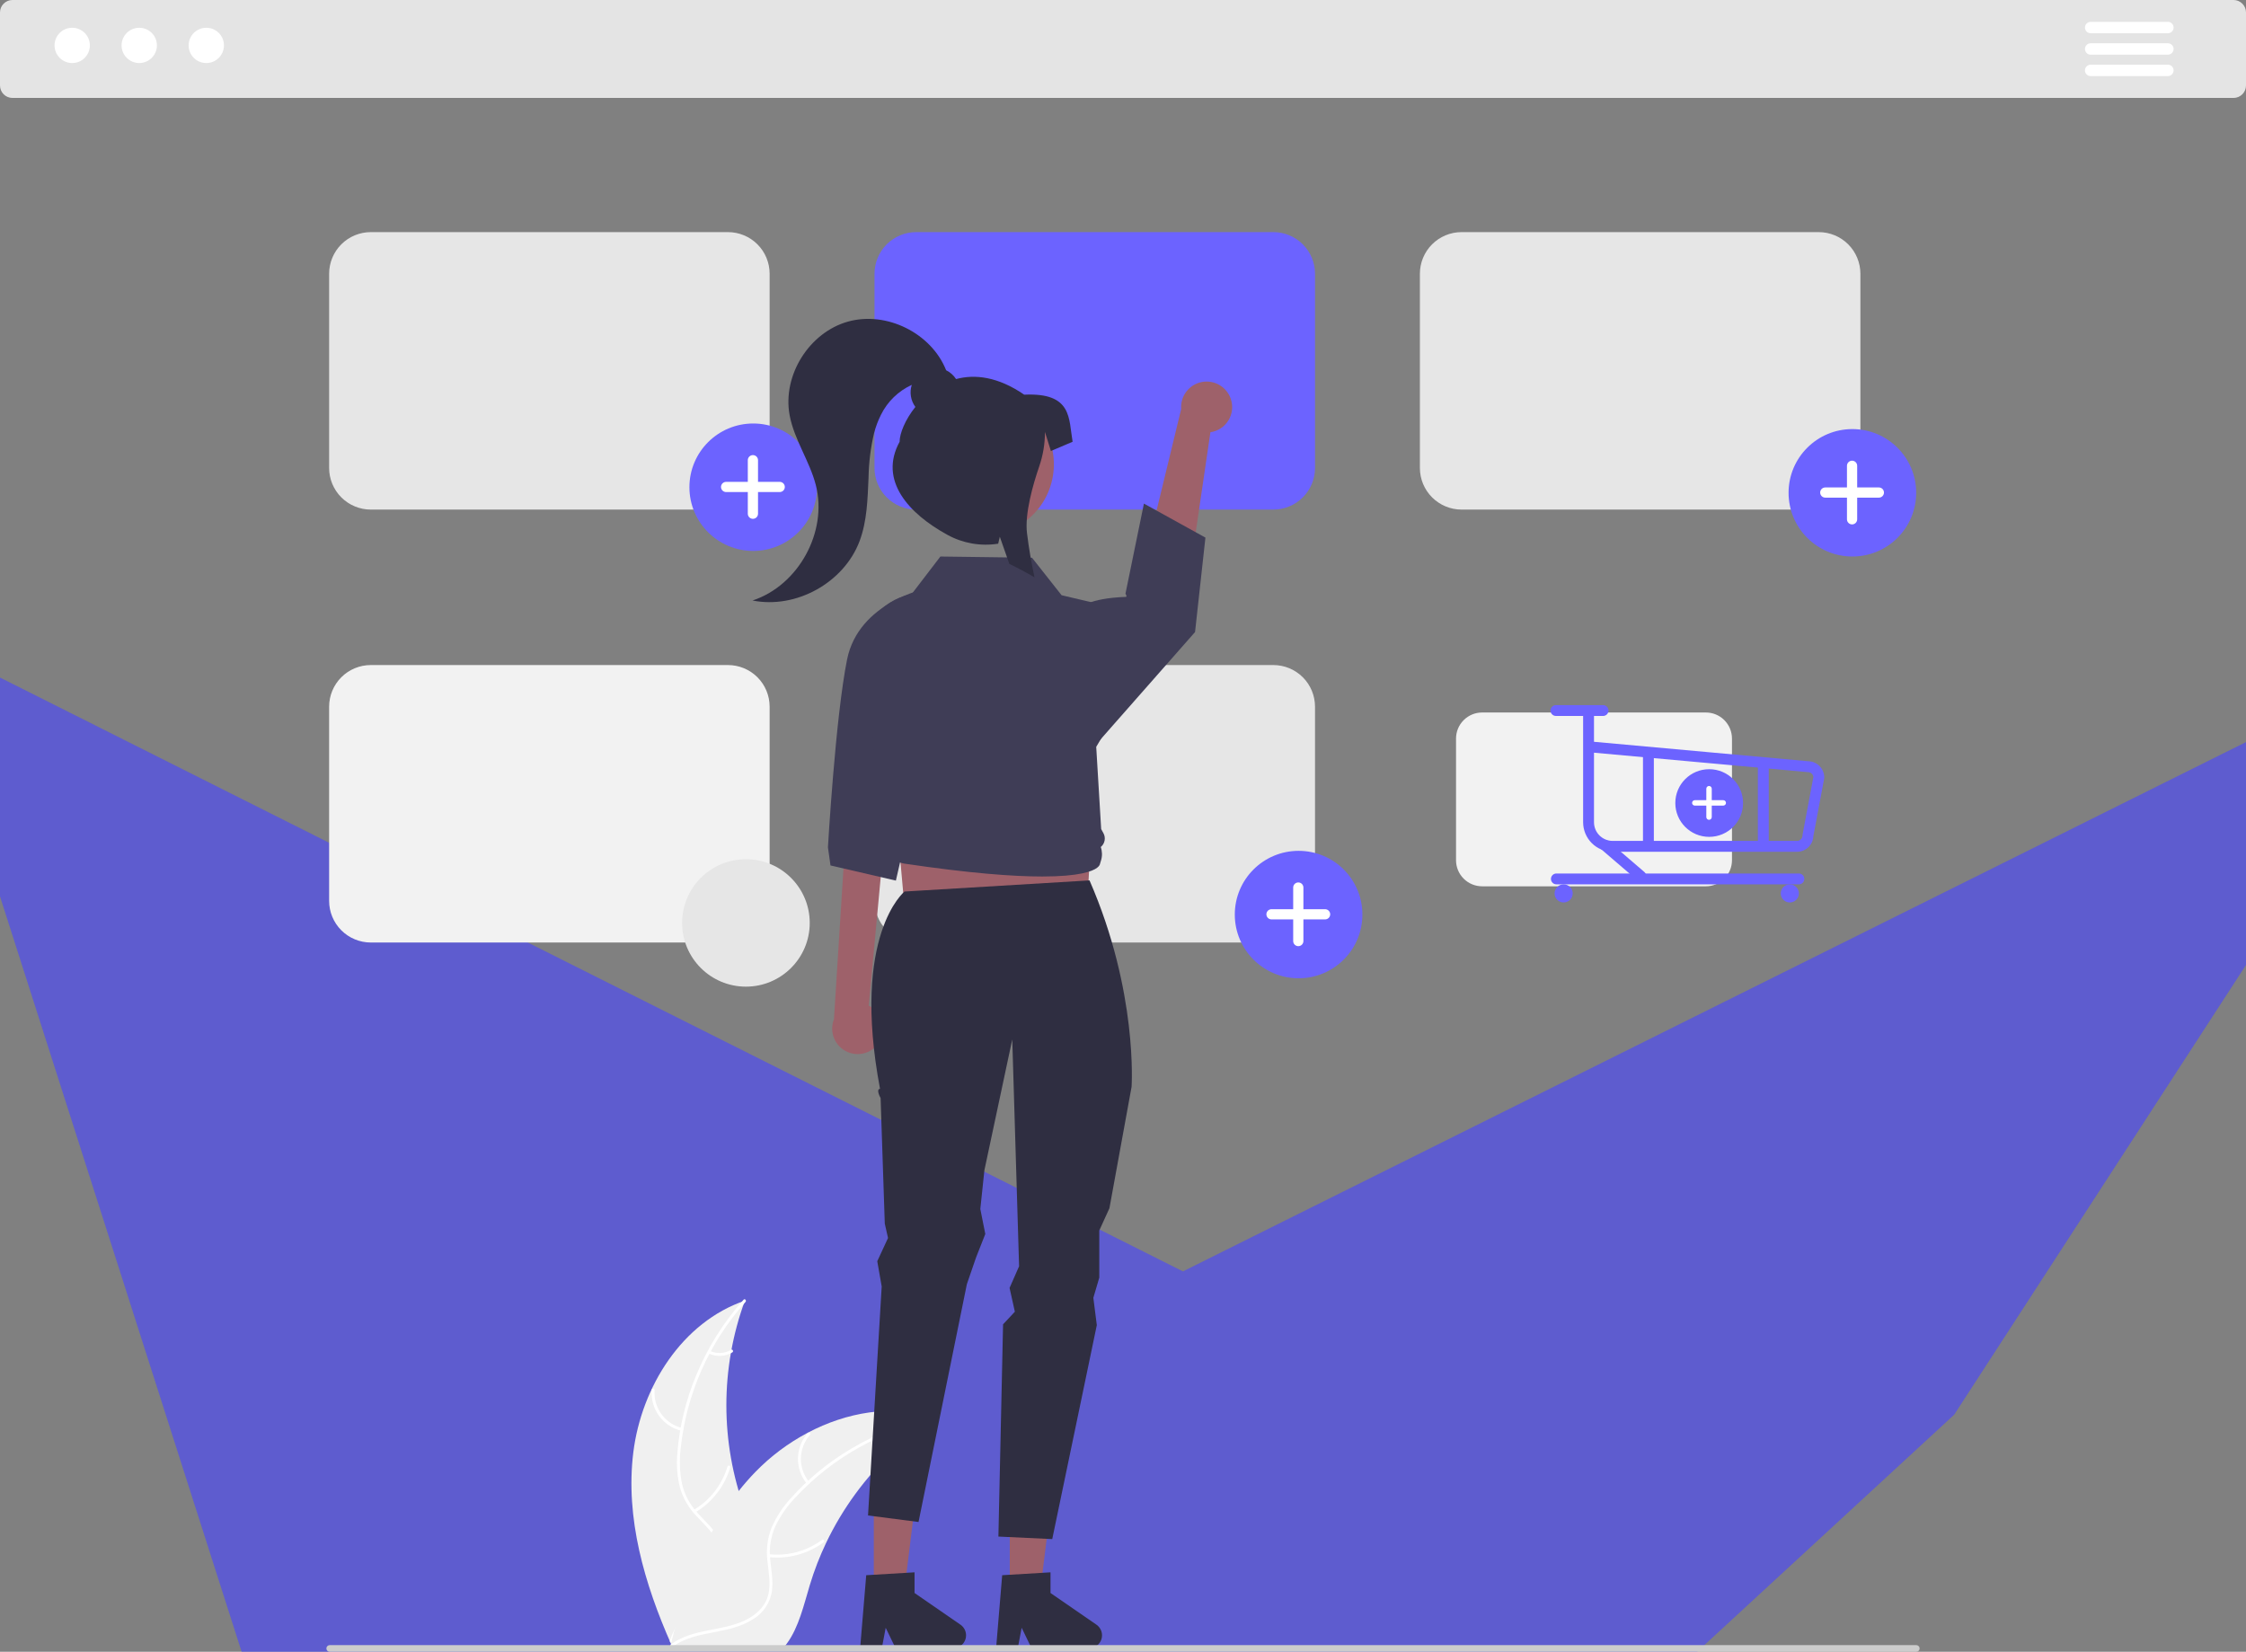 <svg width="431" height="317" viewBox="0 0 431 317" fill="none" xmlns="http://www.w3.org/2000/svg">
<rect x="0" y="0" width="431" height="317" fill="#808080" stroke="none"/>
<g clip-path="url(#clip0)">
<path d="M-16 122L227 244L472 122L375 271.5L278.5 360.5L55 344L-16 122Z" fill="#4946FF" fill-opacity="0.62"/>
<path d="M428.613 18.795H2.387C1.754 18.794 1.148 18.543 0.7 18.096C0.252 17.649 0.001 17.043 0 16.411V2.384C0.001 1.752 0.252 1.146 0.7 0.699C1.148 0.252 1.754 0.001 2.387 0H428.613C429.246 0.001 429.852 0.252 430.3 0.699C430.748 1.146 430.999 1.752 431 2.384V16.411C430.999 17.043 430.748 17.649 430.3 18.096C429.852 18.543 429.246 18.794 428.613 18.795Z" fill="#E4E4E4"/>
<path d="M13.855 12.099C15.727 12.099 17.245 10.583 17.245 8.713C17.245 6.844 15.727 5.328 13.855 5.328C11.983 5.328 10.466 6.844 10.466 8.713C10.466 10.583 11.983 12.099 13.855 12.099Z" fill="white"/>
<path d="M26.721 12.099C28.593 12.099 30.11 10.583 30.11 8.713C30.11 6.844 28.593 5.328 26.721 5.328C24.849 5.328 23.331 6.844 23.331 8.713C23.331 10.583 24.849 12.099 26.721 12.099Z" fill="white"/>
<path d="M39.587 12.099C41.459 12.099 42.977 10.583 42.977 8.713C42.977 6.844 41.459 5.328 39.587 5.328C37.715 5.328 36.197 6.844 36.197 8.713C36.197 10.583 37.715 12.099 39.587 12.099Z" fill="white"/>
<path d="M416.007 6.383H401.192C400.901 6.383 400.623 6.267 400.417 6.061C400.212 5.856 400.097 5.577 400.097 5.287C400.097 4.997 400.212 4.719 400.417 4.513C400.623 4.308 400.901 4.192 401.192 4.191H416.007C416.298 4.191 416.577 4.306 416.783 4.511C416.989 4.716 417.105 4.995 417.105 5.285C417.106 5.576 416.991 5.854 416.786 6.06C416.581 6.266 416.302 6.382 416.011 6.383H416.007Z" fill="white"/>
<path d="M416.007 10.493H401.192C400.901 10.493 400.623 10.377 400.417 10.172C400.212 9.966 400.097 9.688 400.097 9.397C400.097 9.107 400.212 8.829 400.417 8.623C400.623 8.418 400.901 8.302 401.192 8.301H416.007C416.298 8.301 416.577 8.416 416.783 8.621C416.989 8.827 417.105 9.105 417.105 9.395C417.106 9.686 416.991 9.965 416.786 10.171C416.581 10.377 416.302 10.493 416.011 10.493H416.007Z" fill="white"/>
<path d="M416.007 14.604H401.192C400.901 14.604 400.622 14.488 400.416 14.283C400.21 14.077 400.094 13.798 400.094 13.508C400.094 13.217 400.21 12.938 400.416 12.733C400.622 12.527 400.901 12.412 401.192 12.412H416.007C416.298 12.411 416.577 12.526 416.784 12.731C416.99 12.936 417.106 13.215 417.107 13.506C417.107 13.796 416.992 14.075 416.787 14.281C416.581 14.487 416.302 14.603 416.011 14.604H416.007Z" fill="white"/>
<path d="M121.532 278.721C123.101 266.125 130.917 253.714 142.944 249.615C138.201 262.58 138.202 276.803 142.947 289.767C144.795 294.76 147.372 300.121 145.633 305.153C144.551 308.284 141.905 310.68 138.948 312.178C135.99 313.676 132.707 314.39 129.465 315.089L128.827 315.616C123.681 304.011 119.964 291.317 121.532 278.721Z" fill="#F0F0F0"/>
<path d="M143.064 249.854C136.059 257.692 131.706 267.535 130.622 277.986C130.349 280.231 130.431 282.506 130.867 284.725C131.362 286.874 132.423 288.851 133.941 290.452C135.327 291.972 136.921 293.367 137.912 295.198C138.406 296.142 138.694 297.181 138.758 298.244C138.821 299.308 138.659 300.373 138.282 301.369C137.407 303.877 135.681 305.921 133.925 307.861C131.974 310.015 129.914 312.222 129.085 315.078C128.984 315.424 128.453 315.248 128.553 314.902C129.996 309.934 134.825 307.111 137.128 302.636C138.203 300.547 138.654 298.123 137.646 295.919C136.765 293.991 135.123 292.551 133.707 291.023C132.203 289.484 131.099 287.6 130.492 285.536C129.944 283.346 129.774 281.078 129.988 278.831C130.39 273.763 131.586 268.79 133.534 264.093C135.728 258.721 138.826 253.763 142.693 249.434C142.933 249.166 143.302 249.587 143.064 249.854L143.064 249.854Z" fill="white"/>
<path d="M130.773 274.6C129.042 274.18 127.517 273.16 126.47 271.721C125.423 270.282 124.922 268.518 125.057 266.744C125.063 266.672 125.097 266.605 125.152 266.557C125.207 266.509 125.278 266.485 125.35 266.488C125.423 266.492 125.491 266.523 125.541 266.576C125.591 266.629 125.618 266.699 125.617 266.772C125.488 268.423 125.955 270.066 126.932 271.404C127.91 272.743 129.334 273.687 130.948 274.069C131.299 274.152 131.121 274.683 130.773 274.6Z" fill="white"/>
<path d="M133.137 289.773C136.263 287.909 138.571 284.936 139.6 281.448C139.702 281.103 140.234 281.278 140.132 281.624C139.054 285.251 136.646 288.34 133.389 290.273C133.079 290.457 132.828 289.956 133.137 289.773Z" fill="white"/>
<path d="M136.248 259.251C136.883 259.553 137.584 259.692 138.287 259.656C138.99 259.621 139.673 259.411 140.275 259.047C140.584 258.859 140.833 259.36 140.527 259.546C139.86 259.946 139.106 260.176 138.329 260.217C137.552 260.259 136.777 260.109 136.072 259.782C136.003 259.757 135.946 259.706 135.913 259.641C135.88 259.575 135.873 259.499 135.894 259.429C135.917 259.359 135.968 259.3 136.034 259.267C136.1 259.234 136.177 259.228 136.248 259.251Z" fill="white"/>
<path d="M179.606 272.113C179.417 272.236 179.228 272.359 179.039 272.486C176.506 274.15 174.112 276.016 171.882 278.067C171.707 278.223 171.532 278.383 171.362 278.544C166.041 283.542 161.695 289.483 158.546 296.065C157.295 298.685 156.246 301.397 155.407 304.176C154.249 308.015 153.299 312.269 151.006 315.409C150.77 315.739 150.515 316.054 150.24 316.353H129.52C129.473 316.329 129.426 316.31 129.379 316.287L128.551 316.325C128.585 316.178 128.622 316.027 128.656 315.881C128.674 315.796 128.698 315.711 128.717 315.626C128.731 315.569 128.745 315.513 128.755 315.461C128.759 315.442 128.764 315.423 128.769 315.409C128.778 315.357 128.793 315.31 128.802 315.262C129.01 314.417 129.224 313.572 129.445 312.727C129.445 312.722 129.445 312.722 129.45 312.717C131.069 306.262 133.449 300.02 136.54 294.124C136.635 293.95 136.73 293.77 136.834 293.596C138.265 290.986 139.908 288.497 141.745 286.155C142.756 284.875 143.83 283.648 144.965 282.477C147.902 279.457 151.297 276.917 155.024 274.951C162.456 271.032 171.059 269.53 179.001 271.924C179.204 271.986 179.403 272.047 179.606 272.113Z" fill="#F0F0F0"/>
<path d="M179.56 272.376C169.242 274.422 159.832 279.664 152.667 287.356C151.095 288.985 149.79 290.85 148.8 292.885C147.899 294.898 147.555 297.115 147.803 299.306C147.992 301.353 148.424 303.425 148.112 305.483C147.937 306.534 147.541 307.536 146.951 308.424C146.361 309.311 145.589 310.064 144.687 310.633C142.477 312.109 139.867 312.703 137.295 313.196C134.439 313.743 131.464 314.266 129.08 316.048C128.791 316.264 128.473 315.804 128.761 315.588C132.908 312.488 138.466 313.139 143.002 310.95C145.119 309.929 146.941 308.265 147.465 305.899C147.924 303.83 147.481 301.692 147.271 299.621C146.998 297.487 147.252 295.319 148.012 293.307C148.895 291.228 150.126 289.315 151.652 287.65C155.027 283.845 158.98 280.594 163.367 278.015C168.357 275.045 173.819 272.949 179.516 271.818C179.869 271.748 179.91 272.306 179.559 272.376H179.56Z" fill="white"/>
<path d="M154.828 284.744C153.699 283.368 153.097 281.636 153.128 279.857C153.16 278.079 153.823 276.369 155 275.034C155.239 274.765 155.67 275.123 155.43 275.393C154.332 276.634 153.714 278.227 153.688 279.883C153.662 281.539 154.23 283.15 155.289 284.425C155.518 284.703 155.057 285.019 154.828 284.744Z" fill="white"/>
<path d="M147.57 298.28C151.189 298.672 154.824 297.686 157.748 295.52C158.038 295.305 158.356 295.765 158.067 295.98C155.02 298.228 151.235 299.246 147.47 298.831C147.111 298.791 147.213 298.241 147.57 298.28Z" fill="white"/>
<path d="M168.452 275.78C168.778 276.404 169.254 276.936 169.837 277.331C170.419 277.725 171.091 277.968 171.791 278.039C172.151 278.075 172.048 278.625 171.691 278.59C170.918 278.508 170.176 278.238 169.532 277.804C168.887 277.369 168.358 276.784 167.992 276.099C167.952 276.037 167.937 275.963 167.95 275.89C167.963 275.818 168.004 275.753 168.063 275.71C168.124 275.668 168.199 275.652 168.272 275.665C168.345 275.678 168.41 275.72 168.452 275.78L168.452 275.78Z" fill="white"/>
<path d="M139.7 97.797H71.149C69.031 97.795 67 96.953 65.502 95.457C64.004 93.961 63.162 91.933 63.159 89.817V52.527C63.162 50.411 64.004 48.383 65.502 46.887C67 45.391 69.031 44.55 71.149 44.547H139.7C141.818 44.55 143.849 45.391 145.347 46.887C146.845 48.383 147.687 50.411 147.69 52.527V89.817C147.687 91.933 146.845 93.961 145.347 95.457C143.849 96.953 141.818 97.795 139.7 97.797V97.797Z" fill="#E6E6E6"/>
<path d="M244.357 97.797H175.806C173.688 97.795 171.657 96.953 170.159 95.457C168.661 93.961 167.819 91.933 167.816 89.817V52.527C167.819 50.411 168.661 48.383 170.159 46.887C171.657 45.391 173.688 44.55 175.806 44.547H244.357C246.475 44.55 248.506 45.391 250.004 46.887C251.502 48.383 252.344 50.411 252.347 52.527V89.817C252.344 91.933 251.502 93.961 250.004 95.457C248.506 96.953 246.475 97.795 244.357 97.797Z" fill="#6C63FF"/>
<path d="M349.014 97.797H280.463C278.345 97.795 276.314 96.953 274.816 95.457C273.318 93.961 272.476 91.933 272.473 89.817V52.527C272.476 50.411 273.318 48.383 274.816 46.887C276.314 45.391 278.345 44.55 280.463 44.547H349.014C351.132 44.55 353.163 45.391 354.661 46.887C356.159 48.383 357.001 50.411 357.004 52.527V89.817C357.001 91.933 356.159 93.961 354.661 95.457C353.163 96.953 351.132 97.795 349.014 97.797Z" fill="#E6E6E6"/>
<path d="M139.7 180.883H71.149C69.031 180.881 67 180.039 65.502 178.543C64.004 177.047 63.162 175.019 63.159 172.903V135.613C63.162 133.497 64.004 131.469 65.502 129.973C67 128.477 69.031 127.636 71.149 127.633H139.7C141.818 127.636 143.849 128.477 145.347 129.973C146.845 131.469 147.687 133.497 147.69 135.613V172.903C147.687 175.019 146.845 177.047 145.347 178.543C143.849 180.039 141.818 180.881 139.7 180.883Z" fill="#F2F2F2"/>
<path d="M244.357 180.883H175.806C173.688 180.881 171.657 180.039 170.159 178.543C168.661 177.047 167.819 175.019 167.816 172.903V135.613C167.819 133.497 168.661 131.469 170.159 129.973C171.657 128.477 173.688 127.636 175.806 127.633H244.357C246.475 127.636 248.506 128.477 250.004 129.973C251.502 131.469 252.344 133.497 252.347 135.613V172.903C252.344 175.019 251.502 177.047 250.004 178.543C248.506 180.039 246.475 180.881 244.357 180.883Z" fill="#E6E6E6"/>
<path d="M249.197 187.745C255.959 187.745 261.44 182.27 261.44 175.517C261.44 168.763 255.959 163.289 249.197 163.289C242.435 163.289 236.954 168.763 236.954 175.517C236.954 182.27 242.435 187.745 249.197 187.745Z" fill="#6C63FF"/>
<path d="M254.281 174.49H250.118V170.332C250.118 170.204 250.093 170.077 250.044 169.958C249.995 169.839 249.923 169.731 249.832 169.641C249.741 169.55 249.633 169.478 249.514 169.428C249.395 169.379 249.268 169.354 249.139 169.354V169.354C249.01 169.354 248.883 169.379 248.764 169.428C248.645 169.478 248.537 169.55 248.446 169.641C248.355 169.731 248.283 169.839 248.234 169.958C248.185 170.077 248.159 170.204 248.159 170.332V174.49H243.997C243.868 174.49 243.741 174.515 243.622 174.564C243.503 174.614 243.395 174.686 243.304 174.776C243.213 174.867 243.141 174.975 243.092 175.094C243.043 175.213 243.017 175.34 243.017 175.468V175.468C243.017 175.597 243.043 175.724 243.092 175.843C243.141 175.961 243.213 176.069 243.304 176.16C243.395 176.251 243.503 176.323 243.622 176.372C243.741 176.421 243.868 176.447 243.997 176.447H248.159V180.604C248.159 180.733 248.185 180.86 248.234 180.979C248.283 181.097 248.355 181.205 248.446 181.296C248.537 181.387 248.645 181.459 248.764 181.508C248.883 181.557 249.01 181.583 249.139 181.583V181.583C249.399 181.583 249.648 181.479 249.832 181.296C250.015 181.113 250.119 180.864 250.119 180.604V176.447H254.281C254.41 176.447 254.537 176.421 254.656 176.372C254.775 176.323 254.883 176.251 254.974 176.16C255.065 176.069 255.137 175.961 255.186 175.843C255.235 175.724 255.261 175.597 255.261 175.468V175.468C255.261 175.34 255.235 175.213 255.186 175.094C255.137 174.975 255.065 174.867 254.974 174.776C254.883 174.686 254.775 174.614 254.656 174.564C254.537 174.515 254.41 174.49 254.281 174.49V174.49L254.281 174.49Z" fill="white"/>
<path d="M355.464 106.803C362.226 106.803 367.707 101.328 367.707 94.575C367.707 87.822 362.226 82.347 355.464 82.347C348.702 82.347 343.221 87.822 343.221 94.575C343.221 101.328 348.702 106.803 355.464 106.803Z" fill="#6C63FF"/>
<path d="M360.548 93.548H356.386V89.391C356.386 89.262 356.36 89.135 356.311 89.016C356.262 88.897 356.19 88.79 356.099 88.699C356.008 88.608 355.9 88.536 355.781 88.487C355.662 88.437 355.535 88.412 355.406 88.412V88.412C355.277 88.412 355.15 88.437 355.031 88.487C354.912 88.536 354.804 88.608 354.713 88.699C354.622 88.79 354.55 88.897 354.501 89.016C354.452 89.135 354.426 89.262 354.426 89.391V93.548H350.264C350.135 93.548 350.008 93.573 349.889 93.623C349.77 93.672 349.662 93.744 349.571 93.835C349.48 93.925 349.408 94.033 349.359 94.152C349.31 94.271 349.284 94.398 349.284 94.526V94.526C349.284 94.655 349.31 94.782 349.359 94.901C349.408 95.019 349.48 95.127 349.571 95.218C349.662 95.309 349.77 95.381 349.889 95.43C350.008 95.479 350.135 95.505 350.264 95.505H354.427V99.662C354.427 99.791 354.452 99.918 354.501 100.037C354.55 100.155 354.622 100.263 354.713 100.354C354.804 100.445 354.912 100.517 355.031 100.566C355.15 100.615 355.277 100.641 355.406 100.641V100.641C355.666 100.641 355.915 100.538 356.099 100.354C356.282 100.171 356.386 99.922 356.386 99.662V95.505H360.548C360.677 95.505 360.804 95.479 360.923 95.43C361.042 95.381 361.15 95.309 361.241 95.218C361.332 95.127 361.404 95.019 361.453 94.901C361.502 94.782 361.528 94.655 361.528 94.526V94.526C361.528 94.398 361.502 94.271 361.453 94.152C361.404 94.033 361.332 93.925 361.241 93.835C361.15 93.744 361.042 93.672 360.923 93.623C360.804 93.573 360.677 93.548 360.548 93.548V93.548L360.548 93.548Z" fill="white"/>
<path d="M144.54 105.731C151.302 105.731 156.783 100.256 156.783 93.503C156.783 86.749 151.302 81.275 144.54 81.275C137.778 81.275 132.297 86.749 132.297 93.503C132.297 100.256 137.778 105.731 144.54 105.731Z" fill="#6C63FF"/>
<path d="M149.624 92.476H145.462V88.318C145.462 88.19 145.436 88.063 145.387 87.944C145.338 87.825 145.266 87.718 145.175 87.627C145.084 87.536 144.976 87.464 144.857 87.415C144.738 87.365 144.611 87.34 144.482 87.34V87.34C144.353 87.34 144.226 87.365 144.107 87.415C143.988 87.464 143.88 87.536 143.789 87.627C143.698 87.718 143.626 87.825 143.577 87.944C143.528 88.063 143.502 88.19 143.502 88.318V88.318V92.476H139.34C139.211 92.476 139.084 92.501 138.965 92.55C138.846 92.6 138.738 92.672 138.647 92.763C138.556 92.853 138.484 92.961 138.435 93.08C138.386 93.199 138.36 93.326 138.36 93.454V93.454C138.36 93.714 138.463 93.963 138.647 94.146C138.831 94.33 139.08 94.433 139.34 94.433H143.502V98.59C143.502 98.719 143.528 98.846 143.577 98.965C143.626 99.083 143.698 99.191 143.789 99.282C143.88 99.373 143.988 99.445 144.107 99.494C144.226 99.543 144.353 99.569 144.482 99.569V99.569C144.611 99.569 144.738 99.543 144.857 99.494C144.976 99.445 145.084 99.373 145.175 99.282C145.266 99.191 145.338 99.083 145.387 98.965C145.436 98.846 145.462 98.719 145.462 98.59V94.433H149.624C149.753 94.433 149.88 94.407 149.999 94.358C150.118 94.309 150.226 94.237 150.317 94.146C150.408 94.055 150.48 93.947 150.529 93.829C150.578 93.71 150.604 93.583 150.604 93.454V93.454C150.604 93.195 150.501 92.946 150.317 92.763C150.133 92.579 149.884 92.476 149.624 92.476V92.476V92.476Z" fill="white"/>
<path d="M236.204 76.611C236.427 77.285 236.5 78.001 236.416 78.707C236.333 79.412 236.095 80.091 235.721 80.696C235.346 81.3 234.843 81.815 234.248 82.204C233.653 82.594 232.979 82.848 232.275 82.949L226.613 121.544L217.327 117.014L226.667 78.489C226.576 77.296 226.925 76.11 227.65 75.158C228.375 74.205 229.425 73.551 230.6 73.319C231.776 73.088 232.995 73.295 234.028 73.901C235.061 74.508 235.835 75.472 236.204 76.611L236.204 76.611Z" fill="#9E616A"/>
<path d="M168.586 200.221C169 199.643 169.281 198.981 169.411 198.282C169.54 197.583 169.515 196.864 169.336 196.176C169.157 195.488 168.83 194.848 168.377 194.3C167.923 193.752 167.355 193.31 166.712 193.005L170.532 151.952L162.532 156.047L160.034 195.607C159.593 196.72 159.576 197.955 159.986 199.08C160.396 200.204 161.204 201.139 162.259 201.708C163.313 202.277 164.539 202.439 165.705 202.165C166.872 201.891 167.897 201.2 168.586 200.221H168.586Z" fill="#9E616A"/>
<path d="M174.051 179.457L208.379 178.139L210.36 142.534H170.751L174.051 179.457Z" fill="#9E616A"/>
<path d="M167.68 305.196L173.546 305.196L176.337 282.598H167.679L167.68 305.196Z" fill="#9E616A"/>
<path d="M166.225 302.306L175.498 301.753V305.721L184.314 311.803C184.75 312.103 185.078 312.534 185.25 313.034C185.423 313.534 185.431 314.075 185.273 314.58C185.116 315.085 184.801 315.526 184.375 315.839C183.949 316.152 183.433 316.321 182.904 316.321H171.864L169.961 312.396L169.218 316.321H165.056L166.225 302.306Z" fill="#2F2E41"/>
<path d="M193.772 305.196L199.638 305.196L202.428 282.598H193.77L193.772 305.196Z" fill="#9E616A"/>
<path d="M173.575 171.099C173.575 171.099 163.304 179.381 168.872 208.959C168.024 209.06 168.984 210.729 168.984 210.729L169.788 234.829L170.409 237.591L168.344 242.048L169.195 246.891L166.572 290.841L176.263 292.093L185.538 246.453L187.304 241.322L189.075 236.824L188.12 232.027L188.903 224.583L194.25 199.481L195.559 243.017L193.733 247.173L194.749 251.736L192.485 254.158L191.59 294.891L201.923 295.374L210.474 254.312L209.811 249.072L210.948 245.197V236.147L212.897 231.876L217.144 208.587C217.144 208.587 218.425 190.384 209.076 168.963L173.575 171.099Z" fill="#2F2E41"/>
<path d="M177.761 112.944C177.761 112.944 164.788 115.506 162.553 126.556C160.318 137.606 158.879 162.612 158.879 162.612L159.369 166.094L171.918 169L179.927 133.963L177.761 112.944Z" fill="#3F3D56"/>
<path d="M207.367 116.674C207.367 116.674 208.682 114.833 216.047 114.549C216.35 114.538 215.974 113.937 215.974 113.937L219.516 96.648L231.318 103.175L229.326 121.3L209.932 143.331L207.367 116.674Z" fill="#3F3D56"/>
<path d="M200.011 168.214C194.454 168.215 186.091 167.602 173.5 165.735C172.689 165.613 171.938 165.235 171.358 164.657C170.777 164.078 170.397 163.329 170.272 162.52C169.861 162.086 169.594 161.537 169.506 160.946C169.419 160.355 169.515 159.752 169.783 159.218L169.795 159.195L169.51 158.859C169.068 158.341 168.809 157.693 168.772 157.015C168.734 156.336 168.921 155.663 169.302 155.1L165.403 127.24C165.007 124.473 165.613 121.656 167.111 119.296C168.609 116.936 170.901 115.187 173.576 114.364L175.015 113.916L180.458 106.805L180.566 106.806L198.041 107.038L203.712 114.231L212.88 116.39L212.904 116.529L215.032 128.812C216.139 135.2 213.6 137.713 210.36 143.331L211.311 159.109L211.742 159.892C211.982 160.326 212.062 160.829 211.969 161.315C211.876 161.802 211.616 162.24 211.234 162.555C211.523 163.381 211.543 164.276 211.29 165.113L211.066 165.853C211.066 165.875 211.006 166.176 210.522 166.543C209.65 167.205 207.144 168.214 200.011 168.214Z" fill="#3F3D56"/>
<path d="M192.316 302.306L201.589 301.753V305.721L210.406 311.803C210.841 312.103 211.169 312.534 211.342 313.034C211.514 313.534 211.522 314.075 211.365 314.58C211.207 315.085 210.892 315.526 210.466 315.839C210.04 316.152 209.525 316.321 208.995 316.321H197.956L196.053 312.396L195.31 316.321H191.147L192.316 302.306Z" fill="#2F2E41"/>
<path d="M202.056 91.308C203.268 83.848 198.196 76.82 190.727 75.609C183.258 74.399 176.221 79.465 175.009 86.924C173.797 94.383 178.869 101.412 186.338 102.622C193.807 103.833 200.844 98.767 202.056 91.308Z" fill="#9E616A"/>
<path d="M196.544 75.745C191.522 72.296 187.1 71.771 183.468 72.749C182.997 72.022 182.337 71.436 181.558 71.055C178.725 63.926 170.104 59.644 162.705 61.726C155.259 63.82 150.121 72.059 151.522 79.658C152.39 84.368 155.358 88.446 156.552 93.085C158.863 102.064 153.226 112.35 144.407 115.245C152.757 116.919 161.948 111.825 164.943 103.863C166.398 99.995 166.486 95.773 166.671 91.645C166.72 88.796 167.069 85.961 167.714 83.185C168.033 81.94 168.485 80.732 169.062 79.583C170.317 77.056 172.402 75.036 174.969 73.859C174.739 74.569 174.681 75.323 174.801 76.06C174.921 76.796 175.214 77.494 175.657 78.095C173.698 80.545 172.632 83.195 172.632 84.781C168.565 92.207 174.382 98.585 181.817 102.648C184.782 104.277 188.206 104.873 191.549 104.342L191.86 103.016L192.281 104.211L193.688 108.216C195.311 109 196.92 109.859 198.514 110.794C197.908 107.952 197.418 105.116 197.081 102.342C196.614 98.568 198.242 92.948 199.416 89.531C200.144 87.424 200.518 85.212 200.522 82.984V82.887L201.665 86.555L205.828 84.781C205.053 80.345 205.828 75.309 196.544 75.745Z" fill="#2F2E41"/>
<path d="M367.734 317H63.266C63.097 316.999 62.935 316.932 62.816 316.812C62.697 316.692 62.63 316.53 62.63 316.362C62.63 316.193 62.697 316.031 62.816 315.912C62.935 315.792 63.097 315.724 63.266 315.724H367.734C367.903 315.724 368.065 315.792 368.184 315.912C368.303 316.031 368.37 316.193 368.37 316.362C368.37 316.53 368.303 316.692 368.184 316.812C368.065 316.932 367.903 316.999 367.734 317V317Z" fill="#CCCCCC"/>
<path d="M143.141 189.352C149.902 189.352 155.384 183.877 155.384 177.124C155.384 170.37 149.902 164.896 143.141 164.896C136.379 164.896 130.897 170.37 130.897 177.124C130.897 183.877 136.379 189.352 143.141 189.352Z" fill="#E6E6E6"/>
<path d="M327.356 170.096H284.412C283.085 170.094 281.813 169.567 280.875 168.63C279.936 167.693 279.409 166.422 279.407 165.097V141.737C279.409 140.411 279.936 139.141 280.875 138.204C281.813 137.266 283.085 136.739 284.412 136.738H327.356C328.683 136.739 329.955 137.266 330.893 138.204C331.831 139.141 332.359 140.411 332.361 141.737V165.097C332.359 166.422 331.832 167.693 330.893 168.63C329.955 169.567 328.683 170.094 327.356 170.096V170.096Z" fill="#F2F2F2"/>
<path d="M327.988 160.607C331.579 160.607 334.49 157.7 334.49 154.113C334.49 150.527 331.579 147.62 327.988 147.62C324.397 147.62 321.486 150.527 321.486 154.113C321.486 157.7 324.397 160.607 327.988 160.607Z" fill="#6C63FF"/>
<path d="M330.688 153.568H328.478V151.36C328.478 151.292 328.464 151.224 328.438 151.161C328.412 151.098 328.373 151.041 328.325 150.993C328.277 150.944 328.22 150.906 328.156 150.88C328.093 150.854 328.026 150.841 327.957 150.841C327.819 150.841 327.687 150.895 327.589 150.993C327.492 151.09 327.437 151.222 327.437 151.36V153.568H325.227C325.089 153.568 324.956 153.623 324.859 153.72C324.761 153.818 324.706 153.95 324.706 154.088V154.088C324.706 154.156 324.72 154.223 324.746 154.286C324.772 154.349 324.81 154.407 324.859 154.455C324.907 154.503 324.964 154.541 325.027 154.568C325.091 154.594 325.158 154.607 325.227 154.607H327.437V156.815C327.437 156.883 327.451 156.951 327.477 157.014C327.503 157.077 327.541 157.134 327.59 157.182C327.638 157.231 327.695 157.269 327.758 157.295C327.821 157.321 327.889 157.335 327.957 157.335V157.335C328.095 157.335 328.228 157.28 328.325 157.182C328.423 157.085 328.478 156.953 328.478 156.815V154.607H330.688C330.826 154.607 330.958 154.552 331.056 154.455C331.154 154.358 331.208 154.225 331.208 154.088V154.088C331.208 154.019 331.195 153.952 331.169 153.889C331.143 153.826 331.104 153.768 331.056 153.72C331.008 153.672 330.95 153.634 330.887 153.608C330.824 153.581 330.757 153.568 330.688 153.568L330.688 153.568Z" fill="white"/>
<path d="M344.851 163.467H309.462C307.96 163.465 306.52 162.868 305.458 161.808C304.396 160.747 303.798 159.309 303.796 157.809V136.71C303.797 136.434 303.907 136.17 304.103 135.975C304.299 135.78 304.564 135.67 304.84 135.67C305.117 135.67 305.382 135.78 305.577 135.975C305.773 136.17 305.883 136.434 305.884 136.71V142.361L346.99 146.093C347.811 146.107 348.594 146.443 349.17 147.028C349.746 147.613 350.069 148.4 350.07 149.22C350.07 149.284 350.064 149.349 350.052 149.412L347.98 160.446C347.952 161.256 347.61 162.024 347.026 162.587C346.442 163.151 345.663 163.466 344.851 163.467V163.467ZM305.884 144.454V157.809C305.885 158.756 306.262 159.664 306.933 160.334C307.604 161.004 308.513 161.381 309.462 161.382H344.851C345.128 161.382 345.393 161.272 345.589 161.076C345.784 160.881 345.894 160.616 345.895 160.339C345.895 160.275 345.901 160.211 345.913 160.147L347.979 149.139C347.959 148.878 347.84 148.633 347.647 148.455C347.454 148.277 347.201 148.178 346.938 148.177C346.907 148.177 346.875 148.176 346.844 148.173L305.884 144.454Z" fill="#6C63FF"/>
<path d="M300.058 173.196C301.019 173.196 301.798 172.419 301.798 171.459C301.798 170.499 301.019 169.722 300.058 169.722C299.097 169.722 298.319 170.499 298.319 171.459C298.319 172.419 299.097 173.196 300.058 173.196Z" fill="#6C63FF"/>
<path d="M343.459 173.196C344.42 173.196 345.199 172.419 345.199 171.459C345.199 170.499 344.42 169.722 343.459 169.722C342.499 169.722 341.72 170.499 341.72 171.459C341.72 172.419 342.499 173.196 343.459 173.196Z" fill="#6C63FF"/>
<path d="M345.199 169.722H298.666C298.39 169.722 298.124 169.612 297.928 169.416C297.733 169.221 297.623 168.956 297.623 168.679C297.623 168.403 297.733 168.138 297.928 167.942C298.124 167.747 298.39 167.637 298.666 167.637H345.199C345.476 167.637 345.741 167.747 345.937 167.942C346.133 168.138 346.243 168.403 346.243 168.679C346.243 168.956 346.133 169.221 345.937 169.416C345.741 169.612 345.476 169.722 345.199 169.722V169.722Z" fill="#6C63FF"/>
<path d="M307.624 137.405H298.578C298.301 137.404 298.036 137.294 297.841 137.099C297.646 136.903 297.536 136.639 297.536 136.363C297.536 136.086 297.646 135.822 297.841 135.626C298.036 135.431 298.301 135.321 298.578 135.32H307.624C307.9 135.321 308.165 135.431 308.36 135.626C308.555 135.822 308.665 136.086 308.665 136.363C308.665 136.639 308.555 136.903 308.36 137.099C308.165 137.294 307.9 137.404 307.624 137.405V137.405Z" fill="#6C63FF"/>
<path d="M314.88 169.191C314.631 169.191 314.39 169.102 314.201 168.939L307.34 163.051C307.236 162.962 307.15 162.853 307.088 162.731C307.026 162.608 306.989 162.475 306.978 162.338C306.968 162.202 306.984 162.064 307.027 161.934C307.07 161.804 307.138 161.683 307.227 161.579C307.317 161.475 307.426 161.39 307.548 161.328C307.671 161.266 307.804 161.229 307.941 161.219C308.078 161.209 308.215 161.226 308.346 161.269C308.476 161.312 308.597 161.38 308.701 161.469L315.561 167.358C315.723 167.496 315.838 167.681 315.891 167.887C315.945 168.094 315.934 168.311 315.86 168.511C315.785 168.71 315.652 168.883 315.477 169.004C315.302 169.126 315.094 169.191 314.88 169.191V169.191Z" fill="#6C63FF"/>
<path d="M316.326 162.826C316.189 162.826 316.053 162.799 315.927 162.747C315.8 162.695 315.685 162.618 315.588 162.521C315.491 162.424 315.414 162.309 315.362 162.183C315.309 162.056 315.282 161.921 315.282 161.784V145.05C315.282 144.773 315.392 144.508 315.588 144.313C315.784 144.117 316.049 144.007 316.326 144.007C316.603 144.007 316.868 144.117 317.064 144.313C317.26 144.508 317.37 144.773 317.37 145.05V161.784C317.37 161.921 317.343 162.056 317.29 162.183C317.238 162.309 317.161 162.424 317.064 162.521C316.967 162.618 316.852 162.695 316.726 162.747C316.599 162.799 316.463 162.826 316.326 162.826H316.326Z" fill="#6C63FF"/>
<path d="M338.375 162.826C338.237 162.826 338.102 162.799 337.975 162.747C337.848 162.695 337.733 162.618 337.636 162.521C337.54 162.424 337.463 162.309 337.41 162.183C337.358 162.056 337.331 161.921 337.331 161.784V146.44C337.331 146.164 337.442 145.899 337.637 145.704C337.833 145.509 338.098 145.4 338.375 145.4C338.651 145.4 338.916 145.509 339.112 145.704C339.307 145.899 339.418 146.164 339.418 146.44V161.784C339.418 161.921 339.391 162.056 339.339 162.183C339.286 162.309 339.21 162.424 339.113 162.521C339.016 162.618 338.901 162.695 338.774 162.747C338.647 162.799 338.512 162.826 338.375 162.826H338.375Z" fill="#6C63FF"/>
</g>
<defs>
<clipPath id="clip0">
<rect width="431" height="317" fill="white"/>
</clipPath>
</defs>
</svg>
